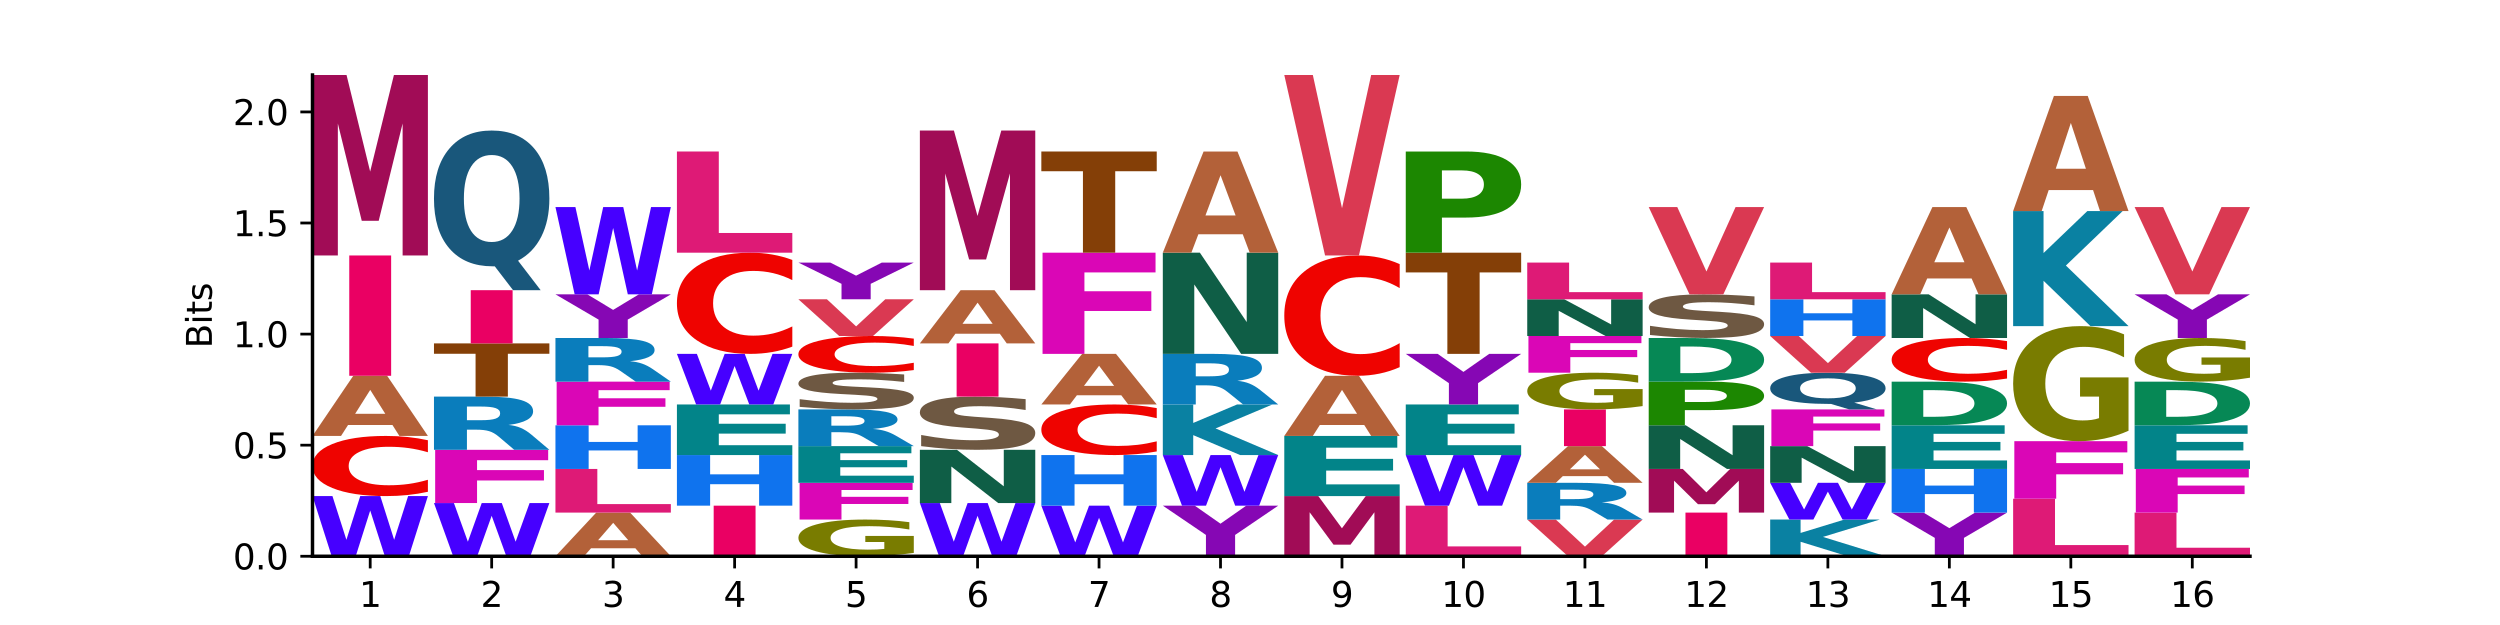 <?xml version="1.0" encoding="utf-8" standalone="no"?>
<!DOCTYPE svg PUBLIC "-//W3C//DTD SVG 1.1//EN"
  "http://www.w3.org/Graphics/SVG/1.1/DTD/svg11.dtd">
<svg xmlns:xlink="http://www.w3.org/1999/xlink" width="720pt" height="180pt" viewBox="0 0 720 180" xmlns="http://www.w3.org/2000/svg" version="1.1">
 <defs>
  <style type="text/css">*{stroke-linejoin: round; stroke-linecap: butt}</style>
 </defs>
 <g id="figure_1">
  <g id="patch_1">
   <path d="M 0 180 
L 720 180 
L 720 0 
L 0 0 
z
" style="fill: #ffffff"/>
  </g>
  <g id="axes_1">
   <g id="patch_2">
    <path d="M 90 160.2 
L 648 160.2 
L 648 21.6 
L 90 21.6 
z
" style="fill: #ffffff"/>
   </g>
   <g id="line2d_1">
    <path d="M 90 160.2 
L 648 160.2 
" clip-path="url(#pa09f5656ca)" style="fill: none; stroke: #000000; stroke-width: 0.5; stroke-linecap: square"/>
   </g>
   <g id="patch_3">
    <path d="M 90 142.875 
L 95.747 142.875 
L 99.764 155.466 
L 103.752 142.875 
L 109.528 142.875 
L 113.516 155.466 
L 117.538 142.875 
L 123.235 142.875 
L 117.752 160.2 
L 110.839 160.2 
L 106.618 147.03 
L 102.446 160.2 
L 95.528 160.2 
L 90 142.875 
z
" clip-path="url(#pa09f5656ca)" style="fill: #4600ff"/>
   </g>
   <g id="patch_4">
    <path d="M 123.235 141.633 
Q 120.455 142.249 117.449 142.56 
Q 114.443 142.875 111.169 142.875 
Q 101.405 142.875 95.702 140.542 
Q 90 138.208 90 134.218 
Q 90 130.213 95.702 127.883 
Q 101.405 125.55 111.169 125.55 
Q 114.443 125.55 117.449 125.865 
Q 120.455 126.176 123.235 126.792 
L 123.235 130.245 
Q 120.43 129.429 117.708 129.05 
Q 114.987 128.671 111.981 128.671 
Q 106.588 128.671 103.498 130.149 
Q 100.417 131.623 100.417 134.218 
Q 100.417 136.802 103.498 138.28 
Q 106.588 139.754 111.981 139.754 
Q 114.987 139.754 117.708 139.375 
Q 120.43 138.992 123.235 138.176 
L 123.235 141.633 
z
" clip-path="url(#pa09f5656ca)" style="fill: #ef0300"/>
   </g>
   <g id="patch_5">
    <path d="M 113.022 122.394 
L 100.24 122.394 
L 98.222 125.55 
L 90 125.55 
L 101.742 108.225 
L 111.493 108.225 
L 123.235 125.55 
L 115.02 125.55 
L 113.022 122.394 
z
M 102.279 119.178 
L 110.963 119.178 
L 106.628 112.287 
L 102.279 119.178 
z
" clip-path="url(#pa09f5656ca)" style="fill: #b36139"/>
   </g>
   <g id="patch_6">
    <path d="M 100.587 73.575 
L 112.648 73.575 
L 112.648 108.225 
L 100.587 108.225 
L 100.587 73.575 
z
" clip-path="url(#pa09f5656ca)" style="fill: #ea0063"/>
   </g>
   <g id="patch_7">
    <path d="M 90 21.6 
L 99.804 21.6 
L 106.605 49.414 
L 113.45 21.6 
L 123.235 21.6 
L 123.235 73.575 
L 115.954 73.575 
L 115.954 35.557 
L 109.07 63.583 
L 104.184 63.583 
L 97.3 35.557 
L 97.3 73.575 
L 90 73.575 
L 90 21.6 
z
" clip-path="url(#pa09f5656ca)" style="fill: #a10c56"/>
   </g>
   <g id="patch_8">
    <path d="M 124.984 144.874 
L 130.731 144.874 
L 134.749 156.012 
L 138.736 144.874 
L 144.513 144.874 
L 148.5 156.012 
L 152.522 144.874 
L 158.219 144.874 
L 152.737 160.2 
L 145.824 160.2 
L 141.602 148.55 
L 137.43 160.2 
L 130.512 160.2 
L 124.984 144.874 
z
" clip-path="url(#pa09f5656ca)" style="fill: #4600ff"/>
   </g>
   <g id="patch_9">
    <path d="M 125.33 129.549 
L 157.874 129.549 
L 157.874 132.538 
L 137.391 132.538 
L 137.391 135.389 
L 156.66 135.389 
L 156.66 138.378 
L 137.391 138.378 
L 137.391 144.874 
L 125.33 144.874 
L 125.33 129.549 
z
" clip-path="url(#pa09f5656ca)" style="fill: #da06b6"/>
   </g>
   <g id="patch_10">
    <path d="M 138.469 121.019 
Q 141.452 121.019 142.746 120.559 
Q 144.04 120.096 144.04 119.038 
Q 144.04 117.991 142.746 117.541 
Q 141.452 117.087 138.469 117.087 
L 134.477 117.087 
L 134.477 121.019 
L 138.469 121.019 
z
M 134.477 123.748 
L 134.477 129.549 
L 124.984 129.549 
L 124.984 114.223 
L 139.479 114.223 
Q 146.754 114.223 150.139 115.241 
Q 153.532 116.256 153.532 118.454 
Q 153.532 119.971 151.765 120.947 
Q 150.005 121.922 146.455 122.385 
Q 148.404 122.569 149.942 123.223 
Q 151.489 123.873 153.067 125.197 
L 158.219 129.549 
L 148.112 129.549 
L 143.622 125.742 
Q 142.265 124.592 140.868 124.172 
Q 139.479 123.748 137.159 123.748 
L 134.477 123.748 
z
" clip-path="url(#pa09f5656ca)" style="fill: #0a7dbc"/>
   </g>
   <g id="patch_11">
    <path d="M 124.984 98.898 
L 158.219 98.898 
L 158.219 101.886 
L 146.263 101.886 
L 146.263 114.223 
L 136.964 114.223 
L 136.964 101.886 
L 124.984 101.886 
L 124.984 98.898 
z
" clip-path="url(#pa09f5656ca)" style="fill: #843f07"/>
   </g>
   <g id="patch_12">
    <path d="M 135.571 83.572 
L 147.632 83.572 
L 147.632 98.898 
L 135.571 98.898 
L 135.571 83.572 
z
" clip-path="url(#pa09f5656ca)" style="fill: #ea0063"/>
   </g>
   <g id="patch_13">
    <path d="M 142.488 76.696 
L 141.837 76.696 
Q 133.854 76.696 129.416 71.544 
Q 124.984 66.383 124.984 57.186 
Q 124.984 48.005 129.409 42.804 
Q 133.833 37.595 141.602 37.595 
Q 149.454 37.595 153.837 42.756 
Q 158.219 47.908 158.219 57.186 
Q 158.219 63.552 155.893 68.155 
Q 153.567 72.757 149.197 75.079 
L 155.706 83.572 
L 147.764 83.572 
L 142.488 76.696 
z
M 141.602 44.649 
Q 137.794 44.649 135.696 47.933 
Q 133.598 51.217 133.598 57.186 
Q 133.598 63.253 135.647 66.48 
Q 137.704 69.7 141.602 69.7 
Q 145.431 69.7 147.529 66.416 
Q 149.627 63.123 149.627 57.186 
Q 149.627 51.217 147.529 47.933 
Q 145.431 44.649 141.602 44.649 
z
" clip-path="url(#pa09f5656ca)" style="fill: #19577b"/>
   </g>
   <g id="patch_14">
    <path d="M 182.991 157.91 
L 170.209 157.91 
L 168.191 160.2 
L 159.969 160.2 
L 171.711 147.628 
L 181.462 147.628 
L 193.204 160.2 
L 184.988 160.2 
L 182.991 157.91 
z
M 172.248 155.577 
L 180.932 155.577 
L 176.596 150.576 
L 172.248 155.577 
z
" clip-path="url(#pa09f5656ca)" style="fill: #b36139"/>
   </g>
   <g id="patch_15">
    <path d="M 159.969 135.057 
L 172.03 135.057 
L 172.03 145.179 
L 193.204 145.179 
L 193.204 147.628 
L 159.969 147.628 
L 159.969 135.057 
z
" clip-path="url(#pa09f5656ca)" style="fill: #de1a76"/>
   </g>
   <g id="patch_16">
    <path d="M 159.969 122.485 
L 169.531 122.485 
L 169.531 127.276 
L 183.641 127.276 
L 183.641 122.485 
L 193.204 122.485 
L 193.204 135.057 
L 183.641 135.057 
L 183.641 129.728 
L 169.531 129.728 
L 169.531 135.057 
L 159.969 135.057 
L 159.969 122.485 
z
" clip-path="url(#pa09f5656ca)" style="fill: #0f73ee"/>
   </g>
   <g id="patch_17">
    <path d="M 160.315 109.914 
L 192.858 109.914 
L 192.858 112.366 
L 172.375 112.366 
L 172.375 114.704 
L 191.645 114.704 
L 191.645 117.156 
L 172.375 117.156 
L 172.375 122.485 
L 160.315 122.485 
L 160.315 109.914 
z
" clip-path="url(#pa09f5656ca)" style="fill: #da06b6"/>
   </g>
   <g id="patch_18">
    <path d="M 173.454 102.917 
Q 176.436 102.917 177.73 102.539 
Q 179.024 102.16 179.024 101.292 
Q 179.024 100.433 177.73 100.063 
Q 176.436 99.692 173.454 99.692 
L 169.461 99.692 
L 169.461 102.917 
L 173.454 102.917 
z
M 169.461 105.156 
L 169.461 109.914 
L 159.969 109.914 
L 159.969 97.342 
L 174.464 97.342 
Q 181.739 97.342 185.124 98.177 
Q 188.517 99.01 188.517 100.812 
Q 188.517 102.057 186.749 102.857 
Q 184.99 103.658 181.439 104.037 
Q 183.388 104.188 184.927 104.725 
Q 186.473 105.258 188.051 106.344 
L 193.204 109.914 
L 183.096 109.914 
L 178.606 106.791 
Q 177.249 105.848 175.852 105.503 
Q 174.464 105.156 172.144 105.156 
L 169.461 105.156 
z
" clip-path="url(#pa09f5656ca)" style="fill: #0a7dbc"/>
   </g>
   <g id="patch_19">
    <path d="M 159.969 84.771 
L 169.157 84.771 
L 176.579 89.251 
L 183.994 84.771 
L 193.204 84.771 
L 180.789 92.045 
L 180.789 97.342 
L 172.39 97.342 
L 172.39 92.045 
L 159.969 84.771 
z
" clip-path="url(#pa09f5656ca)" style="fill: #8607b4"/>
   </g>
   <g id="patch_20">
    <path d="M 159.969 59.627 
L 165.716 59.627 
L 169.733 77.9 
L 173.72 59.627 
L 179.497 59.627 
L 183.484 77.9 
L 187.507 59.627 
L 193.204 59.627 
L 187.721 84.771 
L 180.808 84.771 
L 176.586 65.657 
L 172.414 84.771 
L 165.496 84.771 
L 159.969 59.627 
z
" clip-path="url(#pa09f5656ca)" style="fill: #4600ff"/>
   </g>
   <g id="patch_21">
    <path d="M 205.54 145.629 
L 217.601 145.629 
L 217.601 160.2 
L 205.54 160.2 
L 205.54 145.629 
z
" clip-path="url(#pa09f5656ca)" style="fill: #ea0063"/>
   </g>
   <g id="patch_22">
    <path d="M 194.953 131.058 
L 204.516 131.058 
L 204.516 136.61 
L 218.625 136.61 
L 218.625 131.058 
L 228.188 131.058 
L 228.188 145.629 
L 218.625 145.629 
L 218.625 139.452 
L 204.516 139.452 
L 204.516 145.629 
L 194.953 145.629 
L 194.953 131.058 
z
" clip-path="url(#pa09f5656ca)" style="fill: #0f73ee"/>
   </g>
   <g id="patch_23">
    <path d="M 194.953 116.487 
L 227.496 116.487 
L 227.496 119.329 
L 207.014 119.329 
L 207.014 122.039 
L 226.283 122.039 
L 226.283 124.881 
L 207.014 124.881 
L 207.014 128.219 
L 228.188 128.219 
L 228.188 131.058 
L 194.953 131.058 
L 194.953 116.487 
z
" clip-path="url(#pa09f5656ca)" style="fill: #028489"/>
   </g>
   <g id="patch_24">
    <path d="M 194.953 101.916 
L 200.7 101.916 
L 204.717 112.506 
L 208.705 101.916 
L 214.481 101.916 
L 218.469 112.506 
L 222.491 101.916 
L 228.188 101.916 
L 222.705 116.487 
L 215.792 116.487 
L 211.571 105.411 
L 207.399 116.487 
L 200.481 116.487 
L 194.953 101.916 
z
" clip-path="url(#pa09f5656ca)" style="fill: #4600ff"/>
   </g>
   <g id="patch_25">
    <path d="M 228.188 99.827 
Q 225.408 100.863 222.402 101.386 
Q 219.396 101.916 216.122 101.916 
Q 206.358 101.916 200.655 97.991 
Q 194.953 94.066 194.953 87.354 
Q 194.953 80.618 200.655 76.699 
Q 206.358 72.774 216.122 72.774 
Q 219.396 72.774 222.402 73.304 
Q 225.408 73.828 228.188 74.863 
L 228.188 80.672 
Q 225.383 79.3 222.661 78.662 
Q 219.94 78.024 216.934 78.024 
Q 211.541 78.024 208.451 80.51 
Q 205.37 82.99 205.37 87.354 
Q 205.37 91.701 208.451 94.187 
Q 211.541 96.667 216.934 96.667 
Q 219.94 96.667 222.661 96.029 
Q 225.383 95.385 228.188 94.012 
L 228.188 99.827 
z
" clip-path="url(#pa09f5656ca)" style="fill: #ef0300"/>
   </g>
   <g id="patch_26">
    <path d="M 194.953 43.632 
L 207.014 43.632 
L 207.014 67.097 
L 228.188 67.097 
L 228.188 72.774 
L 194.953 72.774 
L 194.953 43.632 
z
" clip-path="url(#pa09f5656ca)" style="fill: #de1a76"/>
   </g>
   <g id="patch_27">
    <path d="M 263.172 159.243 
Q 259.821 159.722 256.216 159.962 
Q 252.61 160.2 248.767 160.2 
Q 240.082 160.2 235.01 158.776 
Q 229.937 157.352 229.937 154.917 
Q 229.937 152.454 235.099 151.041 
Q 240.268 149.628 249.259 149.628 
Q 252.722 149.628 255.895 149.82 
Q 259.076 150.01 261.891 150.386 
L 261.891 152.493 
Q 258.986 152.01 256.111 151.772 
Q 253.236 151.532 250.346 151.532 
Q 244.998 151.532 242.101 152.41 
Q 239.203 153.286 239.203 154.917 
Q 239.203 156.533 241.996 157.416 
Q 244.79 158.296 249.929 158.296 
Q 251.329 158.296 252.529 158.245 
Q 253.728 158.193 254.681 158.084 
L 254.681 156.105 
L 249.207 156.105 
L 249.207 154.343 
L 263.172 154.343 
L 263.172 159.243 
z
" clip-path="url(#pa09f5656ca)" style="fill: #797c00"/>
   </g>
   <g id="patch_28">
    <path d="M 230.283 139.056 
L 262.827 139.056 
L 262.827 141.118 
L 242.344 141.118 
L 242.344 143.084 
L 261.613 143.084 
L 261.613 145.146 
L 242.344 145.146 
L 242.344 149.628 
L 230.283 149.628 
L 230.283 139.056 
z
" clip-path="url(#pa09f5656ca)" style="fill: #da06b6"/>
   </g>
   <g id="patch_29">
    <path d="M 229.937 128.483 
L 262.481 128.483 
L 262.481 130.545 
L 241.998 130.545 
L 241.998 132.512 
L 261.268 132.512 
L 261.268 134.574 
L 241.998 134.574 
L 241.998 136.996 
L 263.172 136.996 
L 263.172 139.056 
L 229.937 139.056 
L 229.937 128.483 
z
" clip-path="url(#pa09f5656ca)" style="fill: #028489"/>
   </g>
   <g id="patch_30">
    <path d="M 243.422 122.599 
Q 246.405 122.599 247.699 122.282 
Q 248.993 121.963 248.993 121.233 
Q 248.993 120.51 247.699 120.2 
Q 246.405 119.887 243.422 119.887 
L 239.43 119.887 
L 239.43 122.599 
L 243.422 122.599 
z
M 239.43 124.482 
L 239.43 128.483 
L 229.937 128.483 
L 229.937 117.911 
L 244.432 117.911 
Q 251.707 117.911 255.092 118.614 
Q 258.485 119.314 258.485 120.83 
Q 258.485 121.876 256.718 122.549 
Q 254.958 123.222 251.408 123.542 
Q 253.357 123.669 254.895 124.12 
Q 256.442 124.568 258.02 125.481 
L 263.172 128.483 
L 253.065 128.483 
L 248.575 125.857 
Q 247.218 125.064 245.821 124.774 
Q 244.432 124.482 242.112 124.482 
L 239.43 124.482 
z
" clip-path="url(#pa09f5656ca)" style="fill: #0a7dbc"/>
   </g>
   <g id="patch_31">
    <path d="M 260.401 107.844 
L 260.401 110.001 
Q 256.935 109.626 253.632 109.436 
Q 250.337 109.243 247.403 109.243 
Q 243.513 109.243 241.645 109.503 
Q 239.785 109.761 239.785 110.307 
Q 239.785 110.718 241.04 110.947 
Q 242.294 111.174 245.598 111.338 
L 250.22 111.563 
Q 257.242 111.906 260.203 112.602 
Q 263.172 113.297 263.172 114.581 
Q 263.172 116.265 259.038 117.088 
Q 254.904 117.911 246.41 117.911 
Q 242.412 117.911 238.377 117.726 
Q 234.342 117.542 230.307 117.18 
L 230.307 114.963 
Q 234.342 115.481 238.106 115.745 
Q 241.87 116.007 245.372 116.007 
Q 248.929 116.007 250.815 115.721 
Q 252.702 115.433 252.702 114.9 
Q 252.702 114.424 251.42 114.164 
Q 250.138 113.904 246.302 113.699 
L 242.096 113.474 
Q 235.777 113.146 232.853 112.43 
Q 229.937 111.713 229.937 110.499 
Q 229.937 108.977 233.999 108.158 
Q 238.061 107.339 245.679 107.339 
Q 249.154 107.339 252.819 107.466 
Q 256.484 107.592 260.401 107.844 
z
" clip-path="url(#pa09f5656ca)" style="fill: #6e5842"/>
   </g>
   <g id="patch_32">
    <path d="M 263.172 106.581 
Q 260.392 106.957 257.386 107.147 
Q 254.38 107.339 251.106 107.339 
Q 241.342 107.339 235.64 105.915 
Q 229.937 104.491 229.937 102.056 
Q 229.937 99.613 235.64 98.191 
Q 241.342 96.767 251.106 96.767 
Q 254.38 96.767 257.386 96.959 
Q 260.392 97.149 263.172 97.525 
L 263.172 99.632 
Q 260.367 99.134 257.646 98.903 
Q 254.924 98.671 251.918 98.671 
Q 246.526 98.671 243.436 99.573 
Q 240.354 100.473 240.354 102.056 
Q 240.354 103.633 243.436 104.535 
Q 246.526 105.435 251.918 105.435 
Q 254.924 105.435 257.646 105.203 
Q 260.367 104.97 263.172 104.472 
L 263.172 106.581 
z
" clip-path="url(#pa09f5656ca)" style="fill: #ef0300"/>
   </g>
   <g id="patch_33">
    <path d="M 229.937 86.195 
L 238.159 86.195 
L 246.565 93.998 
L 254.957 86.195 
L 263.172 86.195 
L 251.43 96.767 
L 241.679 96.767 
L 229.937 86.195 
z
" clip-path="url(#pa09f5656ca)" style="fill: #da3952"/>
   </g>
   <g id="patch_34">
    <path d="M 229.937 75.623 
L 239.126 75.623 
L 246.548 79.391 
L 253.963 75.623 
L 263.172 75.623 
L 250.758 81.74 
L 250.758 86.195 
L 242.359 86.195 
L 242.359 81.74 
L 229.937 75.623 
z
" clip-path="url(#pa09f5656ca)" style="fill: #8607b4"/>
   </g>
   <g id="patch_35">
    <path d="M 264.922 144.874 
L 270.668 144.874 
L 274.686 156.012 
L 278.673 144.874 
L 284.45 144.874 
L 288.437 156.012 
L 292.46 144.874 
L 298.157 144.874 
L 292.674 160.2 
L 285.761 160.2 
L 281.539 148.55 
L 277.367 160.2 
L 270.449 160.2 
L 264.922 144.874 
z
" clip-path="url(#pa09f5656ca)" style="fill: #4600ff"/>
   </g>
   <g id="patch_36">
    <path d="M 264.922 129.549 
L 275.597 129.549 
L 289.087 140.059 
L 289.087 129.549 
L 298.157 129.549 
L 298.157 144.874 
L 287.473 144.874 
L 273.984 134.364 
L 273.984 144.874 
L 264.922 144.874 
L 264.922 129.549 
z
" clip-path="url(#pa09f5656ca)" style="fill: #0f5e46"/>
   </g>
   <g id="patch_37">
    <path d="M 295.386 114.954 
L 295.386 118.082 
Q 291.92 117.538 288.616 117.262 
Q 285.321 116.984 282.388 116.984 
Q 278.497 116.984 276.629 117.36 
Q 274.769 117.734 274.769 118.525 
Q 274.769 119.121 276.024 119.453 
Q 277.279 119.782 280.582 120.02 
L 285.204 120.346 
Q 292.226 120.843 295.187 121.853 
Q 298.157 122.859 298.157 124.721 
Q 298.157 127.162 294.023 128.355 
Q 289.889 129.549 281.395 129.549 
Q 277.396 129.549 273.361 129.28 
Q 269.327 129.014 265.292 128.488 
L 265.292 125.275 
Q 269.327 126.025 273.09 126.408 
Q 276.854 126.788 280.357 126.788 
Q 283.913 126.788 285.8 126.373 
Q 287.686 125.956 287.686 125.183 
Q 287.686 124.493 286.404 124.116 
Q 285.123 123.74 281.286 123.442 
L 277.08 123.116 
Q 270.762 122.641 267.837 121.603 
Q 264.922 120.564 264.922 118.804 
Q 264.922 116.598 268.983 115.41 
Q 273.045 114.223 280.664 114.223 
Q 284.139 114.223 287.803 114.407 
Q 291.468 114.59 295.386 114.954 
z
" clip-path="url(#pa09f5656ca)" style="fill: #6e5842"/>
   </g>
   <g id="patch_38">
    <path d="M 275.509 98.898 
L 287.57 98.898 
L 287.57 114.223 
L 275.509 114.223 
L 275.509 98.898 
z
" clip-path="url(#pa09f5656ca)" style="fill: #ea0063"/>
   </g>
   <g id="patch_39">
    <path d="M 287.944 96.106 
L 275.162 96.106 
L 273.144 98.898 
L 264.922 98.898 
L 276.664 83.572 
L 286.415 83.572 
L 298.157 98.898 
L 289.941 98.898 
L 287.944 96.106 
z
M 277.2 93.261 
L 285.885 93.261 
L 281.549 87.165 
L 277.2 93.261 
z
" clip-path="url(#pa09f5656ca)" style="fill: #b36139"/>
   </g>
   <g id="patch_40">
    <path d="M 264.922 37.595 
L 274.726 37.595 
L 281.526 62.2 
L 288.372 37.595 
L 298.157 37.595 
L 298.157 83.572 
L 290.876 83.572 
L 290.876 49.942 
L 283.992 74.733 
L 279.106 74.733 
L 272.222 49.942 
L 272.222 83.572 
L 264.922 83.572 
L 264.922 37.595 
z
" clip-path="url(#pa09f5656ca)" style="fill: #a10c56"/>
   </g>
   <g id="patch_41">
    <path d="M 299.906 145.629 
L 305.653 145.629 
L 309.67 156.218 
L 313.658 145.629 
L 319.434 145.629 
L 323.422 156.218 
L 327.444 145.629 
L 333.141 145.629 
L 327.658 160.2 
L 320.745 160.2 
L 316.524 149.123 
L 312.352 160.2 
L 305.434 160.2 
L 299.906 145.629 
z
" clip-path="url(#pa09f5656ca)" style="fill: #4600ff"/>
   </g>
   <g id="patch_42">
    <path d="M 299.906 131.058 
L 309.469 131.058 
L 309.469 136.61 
L 323.578 136.61 
L 323.578 131.058 
L 333.141 131.058 
L 333.141 145.629 
L 323.578 145.629 
L 323.578 139.452 
L 309.469 139.452 
L 309.469 145.629 
L 299.906 145.629 
L 299.906 131.058 
z
" clip-path="url(#pa09f5656ca)" style="fill: #0f73ee"/>
   </g>
   <g id="patch_43">
    <path d="M 333.141 130.014 
Q 330.361 130.531 327.355 130.793 
Q 324.349 131.058 321.075 131.058 
Q 311.311 131.058 305.608 129.096 
Q 299.906 127.133 299.906 123.777 
Q 299.906 120.409 305.608 118.45 
Q 311.311 116.487 321.075 116.487 
Q 324.349 116.487 327.355 116.752 
Q 330.361 117.014 333.141 117.532 
L 333.141 120.436 
Q 330.336 119.75 327.614 119.431 
Q 324.893 119.112 321.887 119.112 
Q 316.494 119.112 313.404 120.355 
Q 310.323 121.595 310.323 123.777 
Q 310.323 125.95 313.404 127.193 
Q 316.494 128.433 321.887 128.433 
Q 324.893 128.433 327.614 128.114 
Q 330.336 127.792 333.141 127.106 
L 333.141 130.014 
z
" clip-path="url(#pa09f5656ca)" style="fill: #ef0300"/>
   </g>
   <g id="patch_44">
    <path d="M 322.928 113.833 
L 310.146 113.833 
L 308.128 116.487 
L 299.906 116.487 
L 311.648 101.916 
L 321.399 101.916 
L 333.141 116.487 
L 324.926 116.487 
L 322.928 113.833 
z
M 312.185 111.128 
L 320.869 111.128 
L 316.534 105.333 
L 312.185 111.128 
z
" clip-path="url(#pa09f5656ca)" style="fill: #b36139"/>
   </g>
   <g id="patch_45">
    <path d="M 300.252 72.774 
L 332.795 72.774 
L 332.795 78.458 
L 312.313 78.458 
L 312.313 83.879 
L 331.582 83.879 
L 331.582 89.562 
L 312.313 89.562 
L 312.313 101.916 
L 300.252 101.916 
L 300.252 72.774 
z
" clip-path="url(#pa09f5656ca)" style="fill: #da06b6"/>
   </g>
   <g id="patch_46">
    <path d="M 299.906 43.632 
L 333.141 43.632 
L 333.141 49.316 
L 321.184 49.316 
L 321.184 72.774 
L 311.886 72.774 
L 311.886 49.316 
L 299.906 49.316 
L 299.906 43.632 
z
" clip-path="url(#pa09f5656ca)" style="fill: #843f07"/>
   </g>
   <g id="patch_47">
    <path d="M 334.89 145.629 
L 344.079 145.629 
L 351.501 150.822 
L 358.916 145.629 
L 368.125 145.629 
L 355.711 154.061 
L 355.711 160.2 
L 347.312 160.2 
L 347.312 154.061 
L 334.89 145.629 
z
" clip-path="url(#pa09f5656ca)" style="fill: #8607b4"/>
   </g>
   <g id="patch_48">
    <path d="M 334.89 131.058 
L 340.637 131.058 
L 344.654 141.647 
L 348.642 131.058 
L 354.419 131.058 
L 358.406 141.647 
L 362.428 131.058 
L 368.125 131.058 
L 362.643 145.629 
L 355.73 145.629 
L 351.508 134.552 
L 347.336 145.629 
L 340.418 145.629 
L 334.89 131.058 
z
" clip-path="url(#pa09f5656ca)" style="fill: #4600ff"/>
   </g>
   <g id="patch_49">
    <path d="M 334.89 116.487 
L 343.649 116.487 
L 343.649 121.805 
L 356.273 116.487 
L 366.444 116.487 
L 350.085 123.389 
L 368.125 131.058 
L 357.161 131.058 
L 343.649 125.318 
L 343.649 131.058 
L 334.89 131.058 
L 334.89 116.487 
z
" clip-path="url(#pa09f5656ca)" style="fill: #0a81a2"/>
   </g>
   <g id="patch_50">
    <path d="M 348.375 108.377 
Q 351.358 108.377 352.652 107.94 
Q 353.946 107.5 353.946 106.494 
Q 353.946 105.498 352.652 105.07 
Q 351.358 104.639 348.375 104.639 
L 344.383 104.639 
L 344.383 108.377 
L 348.375 108.377 
z
M 344.383 110.972 
L 344.383 116.487 
L 334.89 116.487 
L 334.89 101.916 
L 349.385 101.916 
Q 356.66 101.916 360.045 102.884 
Q 363.438 103.849 363.438 105.938 
Q 363.438 107.381 361.671 108.309 
Q 359.911 109.236 356.361 109.676 
Q 358.31 109.851 359.848 110.473 
Q 361.395 111.091 362.973 112.349 
L 368.125 116.487 
L 358.018 116.487 
L 353.528 112.868 
Q 352.171 111.775 350.774 111.375 
Q 349.385 110.972 347.065 110.972 
L 344.383 110.972 
z
" clip-path="url(#pa09f5656ca)" style="fill: #0a7dbc"/>
   </g>
   <g id="patch_51">
    <path d="M 334.89 72.774 
L 345.566 72.774 
L 359.055 92.76 
L 359.055 72.774 
L 368.125 72.774 
L 368.125 101.916 
L 357.442 101.916 
L 343.952 81.93 
L 343.952 101.916 
L 334.89 101.916 
L 334.89 72.774 
z
" clip-path="url(#pa09f5656ca)" style="fill: #0f5e46"/>
   </g>
   <g id="patch_52">
    <path d="M 357.912 67.466 
L 345.131 67.466 
L 343.112 72.774 
L 334.89 72.774 
L 346.632 43.632 
L 356.383 43.632 
L 368.125 72.774 
L 359.91 72.774 
L 357.912 67.466 
z
M 347.169 62.057 
L 355.853 62.057 
L 351.518 50.465 
L 347.169 62.057 
z
" clip-path="url(#pa09f5656ca)" style="fill: #b36139"/>
   </g>
   <g id="patch_53">
    <path d="M 369.875 142.875 
L 379.679 142.875 
L 386.479 152.146 
L 393.325 142.875 
L 403.11 142.875 
L 403.11 160.2 
L 395.829 160.2 
L 395.829 147.527 
L 388.945 156.869 
L 384.059 156.869 
L 377.175 147.527 
L 377.175 160.2 
L 369.875 160.2 
L 369.875 142.875 
z
" clip-path="url(#pa09f5656ca)" style="fill: #a10c56"/>
   </g>
   <g id="patch_54">
    <path d="M 369.875 125.55 
L 402.418 125.55 
L 402.418 128.929 
L 381.935 128.929 
L 381.935 132.152 
L 401.205 132.152 
L 401.205 135.531 
L 381.935 135.531 
L 381.935 139.5 
L 403.11 139.5 
L 403.11 142.875 
L 369.875 142.875 
L 369.875 125.55 
z
" clip-path="url(#pa09f5656ca)" style="fill: #028489"/>
   </g>
   <g id="patch_55">
    <path d="M 392.897 122.394 
L 380.115 122.394 
L 378.097 125.55 
L 369.875 125.55 
L 381.617 108.225 
L 391.368 108.225 
L 403.11 125.55 
L 394.894 125.55 
L 392.897 122.394 
z
M 382.153 119.178 
L 390.838 119.178 
L 386.502 112.287 
L 382.153 119.178 
z
" clip-path="url(#pa09f5656ca)" style="fill: #b36139"/>
   </g>
   <g id="patch_56">
    <path d="M 403.11 105.741 
Q 400.33 106.972 397.324 107.595 
Q 394.317 108.225 391.043 108.225 
Q 381.28 108.225 375.577 103.558 
Q 369.875 98.891 369.875 90.911 
Q 369.875 82.901 375.577 78.242 
Q 381.28 73.575 391.043 73.575 
Q 394.317 73.575 397.324 74.205 
Q 400.33 74.828 403.11 76.059 
L 403.11 82.966 
Q 400.305 81.334 397.583 80.575 
Q 394.862 79.816 391.856 79.816 
Q 386.463 79.816 383.373 82.773 
Q 380.291 85.721 380.291 90.911 
Q 380.291 96.079 383.373 99.035 
Q 386.463 101.984 391.856 101.984 
Q 394.862 101.984 397.583 101.225 
Q 400.305 100.459 403.11 98.827 
L 403.11 105.741 
z
" clip-path="url(#pa09f5656ca)" style="fill: #ef0300"/>
   </g>
   <g id="patch_57">
    <path d="M 369.875 21.6 
L 378.097 21.6 
L 386.502 59.963 
L 394.894 21.6 
L 403.11 21.6 
L 391.368 73.575 
L 381.617 73.575 
L 369.875 21.6 
z
" clip-path="url(#pa09f5656ca)" style="fill: #da3952"/>
   </g>
   <g id="patch_58">
    <path d="M 404.859 145.629 
L 416.92 145.629 
L 416.92 157.361 
L 438.094 157.361 
L 438.094 160.2 
L 404.859 160.2 
L 404.859 145.629 
z
" clip-path="url(#pa09f5656ca)" style="fill: #de1a76"/>
   </g>
   <g id="patch_59">
    <path d="M 404.859 131.058 
L 410.606 131.058 
L 414.623 141.647 
L 418.611 131.058 
L 424.387 131.058 
L 428.375 141.647 
L 432.397 131.058 
L 438.094 131.058 
L 432.611 145.629 
L 425.698 145.629 
L 421.476 134.552 
L 417.305 145.629 
L 410.386 145.629 
L 404.859 131.058 
z
" clip-path="url(#pa09f5656ca)" style="fill: #4600ff"/>
   </g>
   <g id="patch_60">
    <path d="M 404.859 116.487 
L 437.402 116.487 
L 437.402 119.329 
L 416.92 119.329 
L 416.92 122.039 
L 436.189 122.039 
L 436.189 124.881 
L 416.92 124.881 
L 416.92 128.219 
L 438.094 128.219 
L 438.094 131.058 
L 404.859 131.058 
L 404.859 116.487 
z
" clip-path="url(#pa09f5656ca)" style="fill: #028489"/>
   </g>
   <g id="patch_61">
    <path d="M 404.859 101.916 
L 414.047 101.916 
L 421.47 107.109 
L 428.885 101.916 
L 438.094 101.916 
L 425.68 110.348 
L 425.68 116.487 
L 417.28 116.487 
L 417.28 110.348 
L 404.859 101.916 
z
" clip-path="url(#pa09f5656ca)" style="fill: #8607b4"/>
   </g>
   <g id="patch_62">
    <path d="M 404.859 72.774 
L 438.094 72.774 
L 438.094 78.458 
L 426.137 78.458 
L 426.137 101.916 
L 416.839 101.916 
L 416.839 78.458 
L 404.859 78.458 
L 404.859 72.774 
z
" clip-path="url(#pa09f5656ca)" style="fill: #843f07"/>
   </g>
   <g id="patch_63">
    <path d="M 404.859 43.632 
L 422.134 43.632 
Q 429.846 43.632 433.966 46.106 
Q 438.094 48.573 438.094 53.138 
Q 438.094 57.729 433.966 60.196 
Q 429.846 62.663 422.134 62.663 
L 415.271 62.663 
L 415.271 72.774 
L 404.859 72.774 
L 404.859 43.632 
z
M 415.271 49.078 
L 415.271 57.216 
L 421.026 57.216 
Q 424.056 57.216 425.709 56.155 
Q 427.362 55.093 427.362 53.138 
Q 427.362 51.19 425.709 50.134 
Q 424.056 49.078 421.026 49.078 
L 415.271 49.078 
z
" clip-path="url(#pa09f5656ca)" style="fill: #1c8701"/>
   </g>
   <g id="patch_64">
    <path d="M 439.843 149.628 
L 448.065 149.628 
L 456.471 157.431 
L 464.863 149.628 
L 473.078 149.628 
L 461.336 160.2 
L 451.585 160.2 
L 439.843 149.628 
z
" clip-path="url(#pa09f5656ca)" style="fill: #da3952"/>
   </g>
   <g id="patch_65">
    <path d="M 453.328 143.744 
Q 456.311 143.744 457.605 143.426 
Q 458.899 143.107 458.899 142.377 
Q 458.899 141.654 457.605 141.344 
Q 456.311 141.031 453.328 141.031 
L 449.336 141.031 
L 449.336 143.744 
L 453.328 143.744 
z
M 449.336 145.626 
L 449.336 149.628 
L 439.843 149.628 
L 439.843 139.056 
L 454.338 139.056 
Q 461.613 139.056 464.998 139.758 
Q 468.391 140.458 468.391 141.974 
Q 468.391 143.021 466.624 143.694 
Q 464.864 144.367 461.314 144.686 
Q 463.262 144.813 464.801 145.264 
Q 466.348 145.713 467.926 146.626 
L 473.078 149.628 
L 462.971 149.628 
L 458.481 147.002 
Q 457.124 146.209 455.727 145.919 
Q 454.338 145.626 452.018 145.626 
L 449.336 145.626 
z
" clip-path="url(#pa09f5656ca)" style="fill: #0a7dbc"/>
   </g>
   <g id="patch_66">
    <path d="M 462.865 137.13 
L 450.084 137.13 
L 448.065 139.056 
L 439.843 139.056 
L 451.585 128.483 
L 461.336 128.483 
L 473.078 139.056 
L 464.863 139.056 
L 462.865 137.13 
z
M 452.122 135.168 
L 460.806 135.168 
L 456.471 130.962 
L 452.122 135.168 
z
" clip-path="url(#pa09f5656ca)" style="fill: #b36139"/>
   </g>
   <g id="patch_67">
    <path d="M 450.43 117.911 
L 462.491 117.911 
L 462.491 128.483 
L 450.43 128.483 
L 450.43 117.911 
z
" clip-path="url(#pa09f5656ca)" style="fill: #ea0063"/>
   </g>
   <g id="patch_68">
    <path d="M 473.078 116.955 
Q 469.727 117.433 466.121 117.673 
Q 462.516 117.911 458.673 117.911 
Q 449.988 117.911 444.916 116.487 
Q 439.843 115.063 439.843 112.628 
Q 439.843 110.165 445.005 108.752 
Q 450.174 107.339 459.165 107.339 
Q 462.628 107.339 465.801 107.531 
Q 468.982 107.721 471.797 108.097 
L 471.797 110.204 
Q 468.892 109.722 466.017 109.484 
Q 463.142 109.243 460.252 109.243 
Q 454.904 109.243 452.007 110.121 
Q 449.109 110.997 449.109 112.628 
Q 449.109 114.245 451.902 115.127 
Q 454.696 116.007 459.835 116.007 
Q 461.235 116.007 462.434 115.957 
Q 463.634 115.904 464.587 115.795 
L 464.587 113.816 
L 459.112 113.816 
L 459.112 112.054 
L 473.078 112.054 
L 473.078 116.955 
z
" clip-path="url(#pa09f5656ca)" style="fill: #797c00"/>
   </g>
   <g id="patch_69">
    <path d="M 440.189 96.767 
L 472.732 96.767 
L 472.732 98.829 
L 452.25 98.829 
L 452.25 100.795 
L 471.519 100.795 
L 471.519 102.857 
L 452.25 102.857 
L 452.25 107.339 
L 440.189 107.339 
L 440.189 96.767 
z
" clip-path="url(#pa09f5656ca)" style="fill: #da06b6"/>
   </g>
   <g id="patch_70">
    <path d="M 439.843 86.195 
L 450.519 86.195 
L 464.008 93.445 
L 464.008 86.195 
L 473.078 86.195 
L 473.078 96.767 
L 462.395 96.767 
L 448.905 89.516 
L 448.905 96.767 
L 439.843 96.767 
L 439.843 86.195 
z
" clip-path="url(#pa09f5656ca)" style="fill: #0f5e46"/>
   </g>
   <g id="patch_71">
    <path d="M 439.843 75.623 
L 451.904 75.623 
L 451.904 84.135 
L 473.078 84.135 
L 473.078 86.195 
L 439.843 86.195 
L 439.843 75.623 
z
" clip-path="url(#pa09f5656ca)" style="fill: #de1a76"/>
   </g>
   <g id="patch_72">
    <path d="M 485.415 147.628 
L 497.476 147.628 
L 497.476 160.2 
L 485.415 160.2 
L 485.415 147.628 
z
" clip-path="url(#pa09f5656ca)" style="fill: #ea0063"/>
   </g>
   <g id="patch_73">
    <path d="M 474.828 135.057 
L 484.632 135.057 
L 491.432 141.785 
L 498.278 135.057 
L 508.063 135.057 
L 508.063 147.628 
L 500.782 147.628 
L 500.782 138.433 
L 493.898 145.212 
L 489.012 145.212 
L 482.128 138.433 
L 482.128 147.628 
L 474.828 147.628 
L 474.828 135.057 
z
" clip-path="url(#pa09f5656ca)" style="fill: #a10c56"/>
   </g>
   <g id="patch_74">
    <path d="M 474.828 122.485 
L 485.503 122.485 
L 498.993 131.107 
L 498.993 122.485 
L 508.063 122.485 
L 508.063 135.057 
L 497.379 135.057 
L 483.89 126.435 
L 483.89 135.057 
L 474.828 135.057 
L 474.828 122.485 
z
" clip-path="url(#pa09f5656ca)" style="fill: #0f5e46"/>
   </g>
   <g id="patch_75">
    <path d="M 474.828 109.914 
L 492.103 109.914 
Q 499.815 109.914 503.934 110.981 
Q 508.063 112.045 508.063 114.014 
Q 508.063 115.995 503.934 117.059 
Q 499.815 118.123 492.103 118.123 
L 485.24 118.123 
L 485.24 122.485 
L 474.828 122.485 
L 474.828 109.914 
z
M 485.24 112.263 
L 485.24 115.774 
L 490.995 115.774 
Q 494.024 115.774 495.677 115.316 
Q 497.331 114.858 497.331 114.014 
Q 497.331 113.174 495.677 112.718 
Q 494.024 112.263 490.995 112.263 
L 485.24 112.263 
z
" clip-path="url(#pa09f5656ca)" style="fill: #1c8701"/>
   </g>
   <g id="patch_76">
    <path d="M 483.935 99.794 
L 483.935 107.465 
L 487.198 107.465 
Q 492.778 107.465 495.723 106.478 
Q 498.675 105.492 498.675 103.614 
Q 498.675 101.747 495.738 100.772 
Q 492.808 99.794 487.198 99.794 
L 483.935 99.794 
z
M 474.828 97.342 
L 484.427 97.342 
Q 492.475 97.342 496.411 97.752 
Q 500.348 98.159 503.164 99.137 
Q 505.648 99.988 506.851 101.101 
Q 508.063 102.211 508.063 103.614 
Q 508.063 105.04 506.851 106.155 
Q 505.648 107.271 503.164 108.119 
Q 500.326 109.097 496.351 109.507 
Q 492.376 109.914 484.427 109.914 
L 474.828 109.914 
L 474.828 97.342 
z
" clip-path="url(#pa09f5656ca)" style="fill: #068855"/>
   </g>
   <g id="patch_77">
    <path d="M 505.292 85.37 
L 505.292 87.936 
Q 501.825 87.49 498.522 87.264 
Q 495.227 87.035 492.294 87.035 
Q 488.403 87.035 486.535 87.344 
Q 484.675 87.651 484.675 88.3 
Q 484.675 88.788 485.93 89.061 
Q 487.185 89.331 490.488 89.525 
L 495.11 89.793 
Q 502.132 90.201 505.093 91.029 
Q 508.063 91.855 508.063 93.382 
Q 508.063 95.384 503.929 96.363 
Q 499.795 97.342 491.301 97.342 
Q 487.302 97.342 483.267 97.121 
Q 479.232 96.903 475.198 96.472 
L 475.198 93.836 
Q 479.232 94.452 482.996 94.766 
Q 486.76 95.078 490.263 95.078 
Q 493.819 95.078 495.706 94.737 
Q 497.592 94.395 497.592 93.761 
Q 497.592 93.195 496.31 92.886 
Q 495.029 92.577 491.192 92.333 
L 486.986 92.065 
Q 480.668 91.676 477.743 90.824 
Q 474.828 89.972 474.828 88.528 
Q 474.828 86.718 478.889 85.744 
Q 482.951 84.771 490.57 84.771 
Q 494.045 84.771 497.709 84.921 
Q 501.374 85.072 505.292 85.37 
z
" clip-path="url(#pa09f5656ca)" style="fill: #6e5842"/>
   </g>
   <g id="patch_78">
    <path d="M 474.828 59.627 
L 483.05 59.627 
L 491.455 78.186 
L 499.847 59.627 
L 508.063 59.627 
L 496.321 84.771 
L 486.57 84.771 
L 474.828 59.627 
z
" clip-path="url(#pa09f5656ca)" style="fill: #da3952"/>
   </g>
   <g id="patch_79">
    <path d="M 509.812 149.628 
L 518.57 149.628 
L 518.57 153.486 
L 531.195 149.628 
L 541.365 149.628 
L 525.006 154.635 
L 543.047 160.2 
L 532.083 160.2 
L 518.57 156.035 
L 518.57 160.2 
L 509.812 160.2 
L 509.812 149.628 
z
" clip-path="url(#pa09f5656ca)" style="fill: #0a81a2"/>
   </g>
   <g id="patch_80">
    <path d="M 509.812 139.056 
L 515.559 139.056 
L 519.576 146.739 
L 523.564 139.056 
L 529.34 139.056 
L 533.328 146.739 
L 537.35 139.056 
L 543.047 139.056 
L 537.564 149.628 
L 530.651 149.628 
L 526.429 141.591 
L 522.258 149.628 
L 515.339 149.628 
L 509.812 139.056 
z
" clip-path="url(#pa09f5656ca)" style="fill: #4600ff"/>
   </g>
   <g id="patch_81">
    <path d="M 509.812 128.483 
L 520.488 128.483 
L 533.977 135.734 
L 533.977 128.483 
L 543.047 128.483 
L 543.047 139.056 
L 532.363 139.056 
L 518.874 131.805 
L 518.874 139.056 
L 509.812 139.056 
L 509.812 128.483 
z
" clip-path="url(#pa09f5656ca)" style="fill: #0f5e46"/>
   </g>
   <g id="patch_82">
    <path d="M 510.158 117.911 
L 542.701 117.911 
L 542.701 119.973 
L 522.219 119.973 
L 522.219 121.94 
L 541.488 121.94 
L 541.488 124.002 
L 522.219 124.002 
L 522.219 128.483 
L 510.158 128.483 
L 510.158 117.911 
z
" clip-path="url(#pa09f5656ca)" style="fill: #da06b6"/>
   </g>
   <g id="patch_83">
    <path d="M 527.316 116.33 
L 526.665 116.33 
Q 518.682 116.33 514.243 115.145 
Q 509.812 113.959 509.812 111.844 
Q 509.812 109.733 514.236 108.537 
Q 518.661 107.339 526.429 107.339 
Q 534.281 107.339 538.664 108.526 
Q 543.047 109.711 543.047 111.844 
Q 543.047 113.308 540.721 114.366 
Q 538.394 115.424 534.025 115.958 
L 540.534 117.911 
L 532.592 117.911 
L 527.316 116.33 
z
M 526.429 108.961 
Q 522.621 108.961 520.523 109.716 
Q 518.425 110.471 518.425 111.844 
Q 518.425 113.239 520.475 113.981 
Q 522.531 114.721 526.429 114.721 
Q 530.258 114.721 532.356 113.966 
Q 534.454 113.209 534.454 111.844 
Q 534.454 110.471 532.356 109.716 
Q 530.258 108.961 526.429 108.961 
z
" clip-path="url(#pa09f5656ca)" style="fill: #19577b"/>
   </g>
   <g id="patch_84">
    <path d="M 509.812 96.767 
L 518.034 96.767 
L 526.44 104.57 
L 534.832 96.767 
L 543.047 96.767 
L 531.305 107.339 
L 521.554 107.339 
L 509.812 96.767 
z
" clip-path="url(#pa09f5656ca)" style="fill: #da3952"/>
   </g>
   <g id="patch_85">
    <path d="M 509.812 86.195 
L 519.375 86.195 
L 519.375 90.223 
L 533.484 90.223 
L 533.484 86.195 
L 543.047 86.195 
L 543.047 96.767 
L 533.484 96.767 
L 533.484 92.285 
L 519.375 92.285 
L 519.375 96.767 
L 509.812 96.767 
L 509.812 86.195 
z
" clip-path="url(#pa09f5656ca)" style="fill: #0f73ee"/>
   </g>
   <g id="patch_86">
    <path d="M 509.812 75.623 
L 521.873 75.623 
L 521.873 84.135 
L 543.047 84.135 
L 543.047 86.195 
L 509.812 86.195 
L 509.812 75.623 
z
" clip-path="url(#pa09f5656ca)" style="fill: #de1a76"/>
   </g>
   <g id="patch_87">
    <path d="M 544.796 147.628 
L 553.985 147.628 
L 561.407 152.109 
L 568.822 147.628 
L 578.031 147.628 
L 565.617 154.903 
L 565.617 160.2 
L 557.218 160.2 
L 557.218 154.903 
L 544.796 147.628 
z
" clip-path="url(#pa09f5656ca)" style="fill: #8607b4"/>
   </g>
   <g id="patch_88">
    <path d="M 544.796 135.057 
L 554.359 135.057 
L 554.359 139.847 
L 568.469 139.847 
L 568.469 135.057 
L 578.031 135.057 
L 578.031 147.628 
L 568.469 147.628 
L 568.469 142.299 
L 554.359 142.299 
L 554.359 147.628 
L 544.796 147.628 
L 544.796 135.057 
z
" clip-path="url(#pa09f5656ca)" style="fill: #0f73ee"/>
   </g>
   <g id="patch_89">
    <path d="M 544.796 122.485 
L 577.34 122.485 
L 577.34 124.937 
L 556.857 124.937 
L 556.857 127.276 
L 576.126 127.276 
L 576.126 129.728 
L 556.857 129.728 
L 556.857 132.608 
L 578.031 132.608 
L 578.031 135.057 
L 544.796 135.057 
L 544.796 122.485 
z
" clip-path="url(#pa09f5656ca)" style="fill: #028489"/>
   </g>
   <g id="patch_90">
    <path d="M 553.904 112.366 
L 553.904 120.036 
L 557.167 120.036 
Q 562.746 120.036 565.691 119.05 
Q 568.644 118.064 568.644 116.186 
Q 568.644 114.319 565.706 113.344 
Q 562.777 112.366 557.167 112.366 
L 553.904 112.366 
z
M 544.796 109.914 
L 554.396 109.914 
Q 562.443 109.914 566.38 110.323 
Q 570.317 110.73 573.133 111.708 
Q 575.616 112.56 576.82 113.672 
Q 578.031 114.782 578.031 116.186 
Q 578.031 117.611 576.82 118.727 
Q 575.616 119.842 573.133 120.691 
Q 570.294 121.669 566.32 122.078 
Q 562.345 122.485 554.396 122.485 
L 544.796 122.485 
L 544.796 109.914 
z
" clip-path="url(#pa09f5656ca)" style="fill: #068855"/>
   </g>
   <g id="patch_91">
    <path d="M 578.031 109.013 
Q 575.251 109.459 572.245 109.685 
Q 569.239 109.914 565.965 109.914 
Q 556.201 109.914 550.499 108.221 
Q 544.796 106.527 544.796 103.632 
Q 544.796 100.726 550.499 99.035 
Q 556.201 97.342 565.965 97.342 
Q 569.239 97.342 572.245 97.571 
Q 575.251 97.797 578.031 98.243 
L 578.031 100.749 
Q 575.226 100.157 572.505 99.882 
Q 569.783 99.607 566.777 99.607 
Q 561.384 99.607 558.295 100.679 
Q 555.213 101.749 555.213 103.632 
Q 555.213 105.507 558.295 106.579 
Q 561.384 107.649 566.777 107.649 
Q 569.783 107.649 572.505 107.374 
Q 575.226 107.096 578.031 106.504 
L 578.031 109.013 
z
" clip-path="url(#pa09f5656ca)" style="fill: #ef0300"/>
   </g>
   <g id="patch_92">
    <path d="M 544.796 84.771 
L 555.472 84.771 
L 568.961 93.392 
L 568.961 84.771 
L 578.031 84.771 
L 578.031 97.342 
L 567.348 97.342 
L 553.858 88.72 
L 553.858 97.342 
L 544.796 97.342 
L 544.796 84.771 
z
" clip-path="url(#pa09f5656ca)" style="fill: #0f5e46"/>
   </g>
   <g id="patch_93">
    <path d="M 567.818 80.19 
L 555.037 80.19 
L 553.018 84.771 
L 544.796 84.771 
L 556.538 59.627 
L 566.289 59.627 
L 578.031 84.771 
L 569.816 84.771 
L 567.818 80.19 
z
M 557.075 75.524 
L 565.759 75.524 
L 561.424 65.523 
L 557.075 75.524 
z
" clip-path="url(#pa09f5656ca)" style="fill: #b36139"/>
   </g>
   <g id="patch_94">
    <path d="M 579.781 143.63 
L 591.841 143.63 
L 591.841 156.972 
L 613.016 156.972 
L 613.016 160.2 
L 579.781 160.2 
L 579.781 143.63 
z
" clip-path="url(#pa09f5656ca)" style="fill: #de1a76"/>
   </g>
   <g id="patch_95">
    <path d="M 580.126 127.059 
L 612.67 127.059 
L 612.67 130.291 
L 592.187 130.291 
L 592.187 133.374 
L 611.457 133.374 
L 611.457 136.605 
L 592.187 136.605 
L 592.187 143.63 
L 580.126 143.63 
L 580.126 127.059 
z
" clip-path="url(#pa09f5656ca)" style="fill: #da06b6"/>
   </g>
   <g id="patch_96">
    <path d="M 613.016 124.061 
Q 609.664 125.56 606.059 126.313 
Q 602.454 127.059 598.61 127.059 
Q 589.925 127.059 584.853 122.596 
Q 579.781 118.132 579.781 110.499 
Q 579.781 102.777 584.942 98.348 
Q 590.112 93.919 599.102 93.919 
Q 602.565 93.919 605.739 94.521 
Q 608.919 95.117 611.735 96.294 
L 611.735 102.9 
Q 608.83 101.387 605.955 100.641 
Q 603.079 99.888 600.189 99.888 
Q 594.841 99.888 591.944 102.64 
Q 589.046 105.385 589.046 110.499 
Q 589.046 115.565 591.84 118.331 
Q 594.633 121.09 599.772 121.09 
Q 601.173 121.09 602.372 120.932 
Q 603.571 120.768 604.524 120.426 
L 604.524 114.223 
L 599.05 114.223 
L 599.05 108.699 
L 613.016 108.699 
L 613.016 124.061 
z
" clip-path="url(#pa09f5656ca)" style="fill: #797c00"/>
   </g>
   <g id="patch_97">
    <path d="M 579.781 60.778 
L 588.539 60.778 
L 588.539 72.874 
L 601.163 60.778 
L 611.334 60.778 
L 594.975 76.475 
L 613.016 93.919 
L 602.051 93.919 
L 588.539 80.864 
L 588.539 93.919 
L 579.781 93.919 
L 579.781 60.778 
z
" clip-path="url(#pa09f5656ca)" style="fill: #0a81a2"/>
   </g>
   <g id="patch_98">
    <path d="M 602.803 54.741 
L 590.021 54.741 
L 588.003 60.778 
L 579.781 60.778 
L 591.523 27.637 
L 601.274 27.637 
L 613.016 60.778 
L 604.8 60.778 
L 602.803 54.741 
z
M 592.059 48.59 
L 600.744 48.59 
L 596.408 35.407 
L 592.059 48.59 
z
" clip-path="url(#pa09f5656ca)" style="fill: #b36139"/>
   </g>
   <g id="patch_99">
    <path d="M 614.765 147.628 
L 626.826 147.628 
L 626.826 157.751 
L 648 157.751 
L 648 160.2 
L 614.765 160.2 
L 614.765 147.628 
z
" clip-path="url(#pa09f5656ca)" style="fill: #de1a76"/>
   </g>
   <g id="patch_100">
    <path d="M 615.111 135.057 
L 647.654 135.057 
L 647.654 137.509 
L 627.172 137.509 
L 627.172 139.847 
L 646.441 139.847 
L 646.441 142.299 
L 627.172 142.299 
L 627.172 147.628 
L 615.111 147.628 
L 615.111 135.057 
z
" clip-path="url(#pa09f5656ca)" style="fill: #da06b6"/>
   </g>
   <g id="patch_101">
    <path d="M 614.765 122.485 
L 647.308 122.485 
L 647.308 124.937 
L 626.826 124.937 
L 626.826 127.276 
L 646.095 127.276 
L 646.095 129.728 
L 626.826 129.728 
L 626.826 132.608 
L 648 132.608 
L 648 135.057 
L 614.765 135.057 
L 614.765 122.485 
z
" clip-path="url(#pa09f5656ca)" style="fill: #028489"/>
   </g>
   <g id="patch_102">
    <path d="M 623.872 112.366 
L 623.872 120.036 
L 627.135 120.036 
Q 632.715 120.036 635.66 119.05 
Q 638.612 118.064 638.612 116.186 
Q 638.612 114.319 635.675 113.344 
Q 632.745 112.366 627.135 112.366 
L 623.872 112.366 
z
M 614.765 109.914 
L 624.364 109.914 
Q 632.412 109.914 636.349 110.323 
Q 640.286 110.73 643.102 111.708 
Q 645.585 112.56 646.789 113.672 
Q 648 114.782 648 116.186 
Q 648 117.611 646.789 118.727 
Q 645.585 119.842 643.102 120.691 
Q 640.263 121.669 636.288 122.078 
Q 632.314 122.485 624.364 122.485 
L 614.765 122.485 
L 614.765 109.914 
z
" clip-path="url(#pa09f5656ca)" style="fill: #068855"/>
   </g>
   <g id="patch_103">
    <path d="M 648 108.776 
Q 644.648 109.345 641.043 109.631 
Q 637.438 109.914 633.595 109.914 
Q 624.91 109.914 619.837 108.221 
Q 614.765 106.527 614.765 103.632 
Q 614.765 100.703 619.927 99.022 
Q 625.096 97.342 634.086 97.342 
Q 637.55 97.342 640.723 97.571 
Q 643.903 97.797 646.719 98.243 
L 646.719 100.749 
Q 643.814 100.175 640.939 99.892 
Q 638.064 99.607 635.174 99.607 
Q 629.826 99.607 626.928 100.651 
Q 624.031 101.692 624.031 103.632 
Q 624.031 105.554 626.824 106.603 
Q 629.617 107.649 634.757 107.649 
Q 636.157 107.649 637.356 107.589 
Q 638.555 107.527 639.509 107.397 
L 639.509 105.045 
L 634.034 105.045 
L 634.034 102.949 
L 648 102.949 
L 648 108.776 
z
" clip-path="url(#pa09f5656ca)" style="fill: #797c00"/>
   </g>
   <g id="patch_104">
    <path d="M 614.765 84.771 
L 623.953 84.771 
L 631.375 89.251 
L 638.791 84.771 
L 648 84.771 
L 635.586 92.045 
L 635.586 97.342 
L 627.186 97.342 
L 627.186 92.045 
L 614.765 84.771 
z
" clip-path="url(#pa09f5656ca)" style="fill: #8607b4"/>
   </g>
   <g id="patch_105">
    <path d="M 614.765 59.627 
L 622.987 59.627 
L 631.393 78.186 
L 639.785 59.627 
L 648 59.627 
L 636.258 84.771 
L 626.507 84.771 
L 614.765 59.627 
z
" clip-path="url(#pa09f5656ca)" style="fill: #da3952"/>
   </g>
   <g id="matplotlib.axis_1">
    <g id="xtick_1">
     <g id="line2d_2">
      <defs>
       <path id="ma6857a97f8" d="M 0 0 
L 0 3.5 
" style="stroke: #000000; stroke-width: 0.8"/>
      </defs>
      <g>
       <use xlink:href="#ma6857a97f8" x="106.618" y="160.2" style="stroke: #000000; stroke-width: 0.8"/>
      </g>
     </g>
     <g id="text_1">
      <!-- 1 -->
      <g transform="translate(103.436 174.798) scale(0.1 -0.1)">
       <defs>
        <path id="DejaVuSans-31" d="M 794 531 
L 1825 531 
L 1825 4091 
L 703 3866 
L 703 4441 
L 1819 4666 
L 2450 4666 
L 2450 531 
L 3481 531 
L 3481 0 
L 794 0 
L 794 531 
z
" transform="scale(0.016)"/>
       </defs>
       <use xlink:href="#DejaVuSans-31"/>
      </g>
     </g>
    </g>
    <g id="xtick_2">
     <g id="line2d_3">
      <g>
       <use xlink:href="#ma6857a97f8" x="141.602" y="160.2" style="stroke: #000000; stroke-width: 0.8"/>
      </g>
     </g>
     <g id="text_2">
      <!-- 2 -->
      <g transform="translate(138.421 174.798) scale(0.1 -0.1)">
       <defs>
        <path id="DejaVuSans-32" d="M 1228 531 
L 3431 531 
L 3431 0 
L 469 0 
L 469 531 
Q 828 903 1448 1529 
Q 2069 2156 2228 2338 
Q 2531 2678 2651 2914 
Q 2772 3150 2772 3378 
Q 2772 3750 2511 3984 
Q 2250 4219 1831 4219 
Q 1534 4219 1204 4116 
Q 875 4013 500 3803 
L 500 4441 
Q 881 4594 1212 4672 
Q 1544 4750 1819 4750 
Q 2544 4750 2975 4387 
Q 3406 4025 3406 3419 
Q 3406 3131 3298 2873 
Q 3191 2616 2906 2266 
Q 2828 2175 2409 1742 
Q 1991 1309 1228 531 
z
" transform="scale(0.016)"/>
       </defs>
       <use xlink:href="#DejaVuSans-32"/>
      </g>
     </g>
    </g>
    <g id="xtick_3">
     <g id="line2d_4">
      <g>
       <use xlink:href="#ma6857a97f8" x="176.586" y="160.2" style="stroke: #000000; stroke-width: 0.8"/>
      </g>
     </g>
     <g id="text_3">
      <!-- 3 -->
      <g transform="translate(173.405 174.798) scale(0.1 -0.1)">
       <defs>
        <path id="DejaVuSans-33" d="M 2597 2516 
Q 3050 2419 3304 2112 
Q 3559 1806 3559 1356 
Q 3559 666 3084 287 
Q 2609 -91 1734 -91 
Q 1441 -91 1130 -33 
Q 819 25 488 141 
L 488 750 
Q 750 597 1062 519 
Q 1375 441 1716 441 
Q 2309 441 2620 675 
Q 2931 909 2931 1356 
Q 2931 1769 2642 2001 
Q 2353 2234 1838 2234 
L 1294 2234 
L 1294 2753 
L 1863 2753 
Q 2328 2753 2575 2939 
Q 2822 3125 2822 3475 
Q 2822 3834 2567 4026 
Q 2313 4219 1838 4219 
Q 1578 4219 1281 4162 
Q 984 4106 628 3988 
L 628 4550 
Q 988 4650 1302 4700 
Q 1616 4750 1894 4750 
Q 2613 4750 3031 4423 
Q 3450 4097 3450 3541 
Q 3450 3153 3228 2886 
Q 3006 2619 2597 2516 
z
" transform="scale(0.016)"/>
       </defs>
       <use xlink:href="#DejaVuSans-33"/>
      </g>
     </g>
    </g>
    <g id="xtick_4">
     <g id="line2d_5">
      <g>
       <use xlink:href="#ma6857a97f8" x="211.571" y="160.2" style="stroke: #000000; stroke-width: 0.8"/>
      </g>
     </g>
     <g id="text_4">
      <!-- 4 -->
      <g transform="translate(208.389 174.798) scale(0.1 -0.1)">
       <defs>
        <path id="DejaVuSans-34" d="M 2419 4116 
L 825 1625 
L 2419 1625 
L 2419 4116 
z
M 2253 4666 
L 3047 4666 
L 3047 1625 
L 3713 1625 
L 3713 1100 
L 3047 1100 
L 3047 0 
L 2419 0 
L 2419 1100 
L 313 1100 
L 313 1709 
L 2253 4666 
z
" transform="scale(0.016)"/>
       </defs>
       <use xlink:href="#DejaVuSans-34"/>
      </g>
     </g>
    </g>
    <g id="xtick_5">
     <g id="line2d_6">
      <g>
       <use xlink:href="#ma6857a97f8" x="246.555" y="160.2" style="stroke: #000000; stroke-width: 0.8"/>
      </g>
     </g>
     <g id="text_5">
      <!-- 5 -->
      <g transform="translate(243.374 174.798) scale(0.1 -0.1)">
       <defs>
        <path id="DejaVuSans-35" d="M 691 4666 
L 3169 4666 
L 3169 4134 
L 1269 4134 
L 1269 2991 
Q 1406 3038 1543 3061 
Q 1681 3084 1819 3084 
Q 2600 3084 3056 2656 
Q 3513 2228 3513 1497 
Q 3513 744 3044 326 
Q 2575 -91 1722 -91 
Q 1428 -91 1123 -41 
Q 819 9 494 109 
L 494 744 
Q 775 591 1075 516 
Q 1375 441 1709 441 
Q 2250 441 2565 725 
Q 2881 1009 2881 1497 
Q 2881 1984 2565 2268 
Q 2250 2553 1709 2553 
Q 1456 2553 1204 2497 
Q 953 2441 691 2322 
L 691 4666 
z
" transform="scale(0.016)"/>
       </defs>
       <use xlink:href="#DejaVuSans-35"/>
      </g>
     </g>
    </g>
    <g id="xtick_6">
     <g id="line2d_7">
      <g>
       <use xlink:href="#ma6857a97f8" x="281.539" y="160.2" style="stroke: #000000; stroke-width: 0.8"/>
      </g>
     </g>
     <g id="text_6">
      <!-- 6 -->
      <g transform="translate(278.358 174.798) scale(0.1 -0.1)">
       <defs>
        <path id="DejaVuSans-36" d="M 2113 2584 
Q 1688 2584 1439 2293 
Q 1191 2003 1191 1497 
Q 1191 994 1439 701 
Q 1688 409 2113 409 
Q 2538 409 2786 701 
Q 3034 994 3034 1497 
Q 3034 2003 2786 2293 
Q 2538 2584 2113 2584 
z
M 3366 4563 
L 3366 3988 
Q 3128 4100 2886 4159 
Q 2644 4219 2406 4219 
Q 1781 4219 1451 3797 
Q 1122 3375 1075 2522 
Q 1259 2794 1537 2939 
Q 1816 3084 2150 3084 
Q 2853 3084 3261 2657 
Q 3669 2231 3669 1497 
Q 3669 778 3244 343 
Q 2819 -91 2113 -91 
Q 1303 -91 875 529 
Q 447 1150 447 2328 
Q 447 3434 972 4092 
Q 1497 4750 2381 4750 
Q 2619 4750 2861 4703 
Q 3103 4656 3366 4563 
z
" transform="scale(0.016)"/>
       </defs>
       <use xlink:href="#DejaVuSans-36"/>
      </g>
     </g>
    </g>
    <g id="xtick_7">
     <g id="line2d_8">
      <g>
       <use xlink:href="#ma6857a97f8" x="316.524" y="160.2" style="stroke: #000000; stroke-width: 0.8"/>
      </g>
     </g>
     <g id="text_7">
      <!-- 7 -->
      <g transform="translate(313.342 174.798) scale(0.1 -0.1)">
       <defs>
        <path id="DejaVuSans-37" d="M 525 4666 
L 3525 4666 
L 3525 4397 
L 1831 0 
L 1172 0 
L 2766 4134 
L 525 4134 
L 525 4666 
z
" transform="scale(0.016)"/>
       </defs>
       <use xlink:href="#DejaVuSans-37"/>
      </g>
     </g>
    </g>
    <g id="xtick_8">
     <g id="line2d_9">
      <g>
       <use xlink:href="#ma6857a97f8" x="351.508" y="160.2" style="stroke: #000000; stroke-width: 0.8"/>
      </g>
     </g>
     <g id="text_8">
      <!-- 8 -->
      <g transform="translate(348.327 174.798) scale(0.1 -0.1)">
       <defs>
        <path id="DejaVuSans-38" d="M 2034 2216 
Q 1584 2216 1326 1975 
Q 1069 1734 1069 1313 
Q 1069 891 1326 650 
Q 1584 409 2034 409 
Q 2484 409 2743 651 
Q 3003 894 3003 1313 
Q 3003 1734 2745 1975 
Q 2488 2216 2034 2216 
z
M 1403 2484 
Q 997 2584 770 2862 
Q 544 3141 544 3541 
Q 544 4100 942 4425 
Q 1341 4750 2034 4750 
Q 2731 4750 3128 4425 
Q 3525 4100 3525 3541 
Q 3525 3141 3298 2862 
Q 3072 2584 2669 2484 
Q 3125 2378 3379 2068 
Q 3634 1759 3634 1313 
Q 3634 634 3220 271 
Q 2806 -91 2034 -91 
Q 1263 -91 848 271 
Q 434 634 434 1313 
Q 434 1759 690 2068 
Q 947 2378 1403 2484 
z
M 1172 3481 
Q 1172 3119 1398 2916 
Q 1625 2713 2034 2713 
Q 2441 2713 2670 2916 
Q 2900 3119 2900 3481 
Q 2900 3844 2670 4047 
Q 2441 4250 2034 4250 
Q 1625 4250 1398 4047 
Q 1172 3844 1172 3481 
z
" transform="scale(0.016)"/>
       </defs>
       <use xlink:href="#DejaVuSans-38"/>
      </g>
     </g>
    </g>
    <g id="xtick_9">
     <g id="line2d_10">
      <g>
       <use xlink:href="#ma6857a97f8" x="386.492" y="160.2" style="stroke: #000000; stroke-width: 0.8"/>
      </g>
     </g>
     <g id="text_9">
      <!-- 9 -->
      <g transform="translate(383.311 174.798) scale(0.1 -0.1)">
       <defs>
        <path id="DejaVuSans-39" d="M 703 97 
L 703 672 
Q 941 559 1184 500 
Q 1428 441 1663 441 
Q 2288 441 2617 861 
Q 2947 1281 2994 2138 
Q 2813 1869 2534 1725 
Q 2256 1581 1919 1581 
Q 1219 1581 811 2004 
Q 403 2428 403 3163 
Q 403 3881 828 4315 
Q 1253 4750 1959 4750 
Q 2769 4750 3195 4129 
Q 3622 3509 3622 2328 
Q 3622 1225 3098 567 
Q 2575 -91 1691 -91 
Q 1453 -91 1209 -44 
Q 966 3 703 97 
z
M 1959 2075 
Q 2384 2075 2632 2365 
Q 2881 2656 2881 3163 
Q 2881 3666 2632 3958 
Q 2384 4250 1959 4250 
Q 1534 4250 1286 3958 
Q 1038 3666 1038 3163 
Q 1038 2656 1286 2365 
Q 1534 2075 1959 2075 
z
" transform="scale(0.016)"/>
       </defs>
       <use xlink:href="#DejaVuSans-39"/>
      </g>
     </g>
    </g>
    <g id="xtick_10">
     <g id="line2d_11">
      <g>
       <use xlink:href="#ma6857a97f8" x="421.476" y="160.2" style="stroke: #000000; stroke-width: 0.8"/>
      </g>
     </g>
     <g id="text_10">
      <!-- 10 -->
      <g transform="translate(415.114 174.798) scale(0.1 -0.1)">
       <defs>
        <path id="DejaVuSans-30" d="M 2034 4250 
Q 1547 4250 1301 3770 
Q 1056 3291 1056 2328 
Q 1056 1369 1301 889 
Q 1547 409 2034 409 
Q 2525 409 2770 889 
Q 3016 1369 3016 2328 
Q 3016 3291 2770 3770 
Q 2525 4250 2034 4250 
z
M 2034 4750 
Q 2819 4750 3233 4129 
Q 3647 3509 3647 2328 
Q 3647 1150 3233 529 
Q 2819 -91 2034 -91 
Q 1250 -91 836 529 
Q 422 1150 422 2328 
Q 422 3509 836 4129 
Q 1250 4750 2034 4750 
z
" transform="scale(0.016)"/>
       </defs>
       <use xlink:href="#DejaVuSans-31"/>
       <use xlink:href="#DejaVuSans-30" x="63.623"/>
      </g>
     </g>
    </g>
    <g id="xtick_11">
     <g id="line2d_12">
      <g>
       <use xlink:href="#ma6857a97f8" x="456.461" y="160.2" style="stroke: #000000; stroke-width: 0.8"/>
      </g>
     </g>
     <g id="text_11">
      <!-- 11 -->
      <g transform="translate(450.098 174.798) scale(0.1 -0.1)">
       <use xlink:href="#DejaVuSans-31"/>
       <use xlink:href="#DejaVuSans-31" x="63.623"/>
      </g>
     </g>
    </g>
    <g id="xtick_12">
     <g id="line2d_13">
      <g>
       <use xlink:href="#ma6857a97f8" x="491.445" y="160.2" style="stroke: #000000; stroke-width: 0.8"/>
      </g>
     </g>
     <g id="text_12">
      <!-- 12 -->
      <g transform="translate(485.083 174.798) scale(0.1 -0.1)">
       <use xlink:href="#DejaVuSans-31"/>
       <use xlink:href="#DejaVuSans-32" x="63.623"/>
      </g>
     </g>
    </g>
    <g id="xtick_13">
     <g id="line2d_14">
      <g>
       <use xlink:href="#ma6857a97f8" x="526.429" y="160.2" style="stroke: #000000; stroke-width: 0.8"/>
      </g>
     </g>
     <g id="text_13">
      <!-- 13 -->
      <g transform="translate(520.067 174.798) scale(0.1 -0.1)">
       <use xlink:href="#DejaVuSans-31"/>
       <use xlink:href="#DejaVuSans-33" x="63.623"/>
      </g>
     </g>
    </g>
    <g id="xtick_14">
     <g id="line2d_15">
      <g>
       <use xlink:href="#ma6857a97f8" x="561.414" y="160.2" style="stroke: #000000; stroke-width: 0.8"/>
      </g>
     </g>
     <g id="text_14">
      <!-- 14 -->
      <g transform="translate(555.051 174.798) scale(0.1 -0.1)">
       <use xlink:href="#DejaVuSans-31"/>
       <use xlink:href="#DejaVuSans-34" x="63.623"/>
      </g>
     </g>
    </g>
    <g id="xtick_15">
     <g id="line2d_16">
      <g>
       <use xlink:href="#ma6857a97f8" x="596.398" y="160.2" style="stroke: #000000; stroke-width: 0.8"/>
      </g>
     </g>
     <g id="text_15">
      <!-- 15 -->
      <g transform="translate(590.036 174.798) scale(0.1 -0.1)">
       <use xlink:href="#DejaVuSans-31"/>
       <use xlink:href="#DejaVuSans-35" x="63.623"/>
      </g>
     </g>
    </g>
    <g id="xtick_16">
     <g id="line2d_17">
      <g>
       <use xlink:href="#ma6857a97f8" x="631.382" y="160.2" style="stroke: #000000; stroke-width: 0.8"/>
      </g>
     </g>
     <g id="text_16">
      <!-- 16 -->
      <g transform="translate(625.02 174.798) scale(0.1 -0.1)">
       <use xlink:href="#DejaVuSans-31"/>
       <use xlink:href="#DejaVuSans-36" x="63.623"/>
      </g>
     </g>
    </g>
    <g id="text_17">
     <!-- Position -->
     <g transform="translate(349.536 188.477) scale(0.1 -0.1)">
      <defs>
       <path id="DejaVuSans-50" d="M 1259 4147 
L 1259 2394 
L 2053 2394 
Q 2494 2394 2734 2622 
Q 2975 2850 2975 3272 
Q 2975 3691 2734 3919 
Q 2494 4147 2053 4147 
L 1259 4147 
z
M 628 4666 
L 2053 4666 
Q 2838 4666 3239 4311 
Q 3641 3956 3641 3272 
Q 3641 2581 3239 2228 
Q 2838 1875 2053 1875 
L 1259 1875 
L 1259 0 
L 628 0 
L 628 4666 
z
" transform="scale(0.016)"/>
       <path id="DejaVuSans-6f" d="M 1959 3097 
Q 1497 3097 1228 2736 
Q 959 2375 959 1747 
Q 959 1119 1226 758 
Q 1494 397 1959 397 
Q 2419 397 2687 759 
Q 2956 1122 2956 1747 
Q 2956 2369 2687 2733 
Q 2419 3097 1959 3097 
z
M 1959 3584 
Q 2709 3584 3137 3096 
Q 3566 2609 3566 1747 
Q 3566 888 3137 398 
Q 2709 -91 1959 -91 
Q 1206 -91 779 398 
Q 353 888 353 1747 
Q 353 2609 779 3096 
Q 1206 3584 1959 3584 
z
" transform="scale(0.016)"/>
       <path id="DejaVuSans-73" d="M 2834 3397 
L 2834 2853 
Q 2591 2978 2328 3040 
Q 2066 3103 1784 3103 
Q 1356 3103 1142 2972 
Q 928 2841 928 2578 
Q 928 2378 1081 2264 
Q 1234 2150 1697 2047 
L 1894 2003 
Q 2506 1872 2764 1633 
Q 3022 1394 3022 966 
Q 3022 478 2636 193 
Q 2250 -91 1575 -91 
Q 1294 -91 989 -36 
Q 684 19 347 128 
L 347 722 
Q 666 556 975 473 
Q 1284 391 1588 391 
Q 1994 391 2212 530 
Q 2431 669 2431 922 
Q 2431 1156 2273 1281 
Q 2116 1406 1581 1522 
L 1381 1569 
Q 847 1681 609 1914 
Q 372 2147 372 2553 
Q 372 3047 722 3315 
Q 1072 3584 1716 3584 
Q 2034 3584 2315 3537 
Q 2597 3491 2834 3397 
z
" transform="scale(0.016)"/>
       <path id="DejaVuSans-69" d="M 603 3500 
L 1178 3500 
L 1178 0 
L 603 0 
L 603 3500 
z
M 603 4863 
L 1178 4863 
L 1178 4134 
L 603 4134 
L 603 4863 
z
" transform="scale(0.016)"/>
       <path id="DejaVuSans-74" d="M 1172 4494 
L 1172 3500 
L 2356 3500 
L 2356 3053 
L 1172 3053 
L 1172 1153 
Q 1172 725 1289 603 
Q 1406 481 1766 481 
L 2356 481 
L 2356 0 
L 1766 0 
Q 1100 0 847 248 
Q 594 497 594 1153 
L 594 3053 
L 172 3053 
L 172 3500 
L 594 3500 
L 594 4494 
L 1172 4494 
z
" transform="scale(0.016)"/>
       <path id="DejaVuSans-6e" d="M 3513 2113 
L 3513 0 
L 2938 0 
L 2938 2094 
Q 2938 2591 2744 2837 
Q 2550 3084 2163 3084 
Q 1697 3084 1428 2787 
Q 1159 2491 1159 1978 
L 1159 0 
L 581 0 
L 581 3500 
L 1159 3500 
L 1159 2956 
Q 1366 3272 1645 3428 
Q 1925 3584 2291 3584 
Q 2894 3584 3203 3211 
Q 3513 2838 3513 2113 
z
" transform="scale(0.016)"/>
      </defs>
      <use xlink:href="#DejaVuSans-50"/>
      <use xlink:href="#DejaVuSans-6f" x="56.678"/>
      <use xlink:href="#DejaVuSans-73" x="117.859"/>
      <use xlink:href="#DejaVuSans-69" x="169.959"/>
      <use xlink:href="#DejaVuSans-74" x="197.742"/>
      <use xlink:href="#DejaVuSans-69" x="236.951"/>
      <use xlink:href="#DejaVuSans-6f" x="264.734"/>
      <use xlink:href="#DejaVuSans-6e" x="325.916"/>
     </g>
    </g>
   </g>
   <g id="matplotlib.axis_2">
    <g id="ytick_1">
     <g id="line2d_18">
      <defs>
       <path id="m4e9f2e06ec" d="M 0 0 
L -3.5 0 
" style="stroke: #000000; stroke-width: 0.8"/>
      </defs>
      <g>
       <use xlink:href="#m4e9f2e06ec" x="90" y="160.2" style="stroke: #000000; stroke-width: 0.8"/>
      </g>
     </g>
     <g id="text_18">
      <!-- 0.0 -->
      <g transform="translate(67.097 163.999) scale(0.1 -0.1)">
       <defs>
        <path id="DejaVuSans-2e" d="M 684 794 
L 1344 794 
L 1344 0 
L 684 0 
L 684 794 
z
" transform="scale(0.016)"/>
       </defs>
       <use xlink:href="#DejaVuSans-30"/>
       <use xlink:href="#DejaVuSans-2e" x="63.623"/>
       <use xlink:href="#DejaVuSans-30" x="95.41"/>
      </g>
     </g>
    </g>
    <g id="ytick_2">
     <g id="line2d_19">
      <g>
       <use xlink:href="#m4e9f2e06ec" x="90" y="128.21" style="stroke: #000000; stroke-width: 0.8"/>
      </g>
     </g>
     <g id="text_19">
      <!-- 0.5 -->
      <g transform="translate(67.097 132.009) scale(0.1 -0.1)">
       <use xlink:href="#DejaVuSans-30"/>
       <use xlink:href="#DejaVuSans-2e" x="63.623"/>
       <use xlink:href="#DejaVuSans-35" x="95.41"/>
      </g>
     </g>
    </g>
    <g id="ytick_3">
     <g id="line2d_20">
      <g>
       <use xlink:href="#m4e9f2e06ec" x="90" y="96.22" style="stroke: #000000; stroke-width: 0.8"/>
      </g>
     </g>
     <g id="text_20">
      <!-- 1.0 -->
      <g transform="translate(67.097 100.019) scale(0.1 -0.1)">
       <use xlink:href="#DejaVuSans-31"/>
       <use xlink:href="#DejaVuSans-2e" x="63.623"/>
       <use xlink:href="#DejaVuSans-30" x="95.41"/>
      </g>
     </g>
    </g>
    <g id="ytick_4">
     <g id="line2d_21">
      <g>
       <use xlink:href="#m4e9f2e06ec" x="90" y="64.229" style="stroke: #000000; stroke-width: 0.8"/>
      </g>
     </g>
     <g id="text_21">
      <!-- 1.5 -->
      <g transform="translate(67.097 68.029) scale(0.1 -0.1)">
       <use xlink:href="#DejaVuSans-31"/>
       <use xlink:href="#DejaVuSans-2e" x="63.623"/>
       <use xlink:href="#DejaVuSans-35" x="95.41"/>
      </g>
     </g>
    </g>
    <g id="ytick_5">
     <g id="line2d_22">
      <g>
       <use xlink:href="#m4e9f2e06ec" x="90" y="32.239" style="stroke: #000000; stroke-width: 0.8"/>
      </g>
     </g>
     <g id="text_22">
      <!-- 2.0 -->
      <g transform="translate(67.097 36.038) scale(0.1 -0.1)">
       <use xlink:href="#DejaVuSans-32"/>
       <use xlink:href="#DejaVuSans-2e" x="63.623"/>
       <use xlink:href="#DejaVuSans-30" x="95.41"/>
      </g>
     </g>
    </g>
    <g id="text_23">
     <!-- Bits -->
     <g transform="translate(61.017 100.284) rotate(-90) scale(0.1 -0.1)">
      <defs>
       <path id="DejaVuSans-42" d="M 1259 2228 
L 1259 519 
L 2272 519 
Q 2781 519 3026 730 
Q 3272 941 3272 1375 
Q 3272 1813 3026 2020 
Q 2781 2228 2272 2228 
L 1259 2228 
z
M 1259 4147 
L 1259 2741 
L 2194 2741 
Q 2656 2741 2882 2914 
Q 3109 3088 3109 3444 
Q 3109 3797 2882 3972 
Q 2656 4147 2194 4147 
L 1259 4147 
z
M 628 4666 
L 2241 4666 
Q 2963 4666 3353 4366 
Q 3744 4066 3744 3513 
Q 3744 3084 3544 2831 
Q 3344 2578 2956 2516 
Q 3422 2416 3680 2098 
Q 3938 1781 3938 1306 
Q 3938 681 3513 340 
Q 3088 0 2303 0 
L 628 0 
L 628 4666 
z
" transform="scale(0.016)"/>
      </defs>
      <use xlink:href="#DejaVuSans-42"/>
      <use xlink:href="#DejaVuSans-69" x="68.604"/>
      <use xlink:href="#DejaVuSans-74" x="96.387"/>
      <use xlink:href="#DejaVuSans-73" x="135.596"/>
     </g>
    </g>
   </g>
   <g id="patch_106">
    <path d="M 90 160.2 
L 90 21.6 
" style="fill: none; stroke: #000000; stroke-linejoin: miter; stroke-linecap: square"/>
   </g>
   <g id="patch_107">
    <path d="M 90 160.2 
L 648 160.2 
" style="fill: none; stroke: #000000; stroke-linejoin: miter; stroke-linecap: square"/>
   </g>
  </g>
 </g>
 <defs>
  <clipPath id="pa09f5656ca">
   <rect x="90" y="21.6" width="558" height="138.6"/>
  </clipPath>
 </defs>
</svg>
